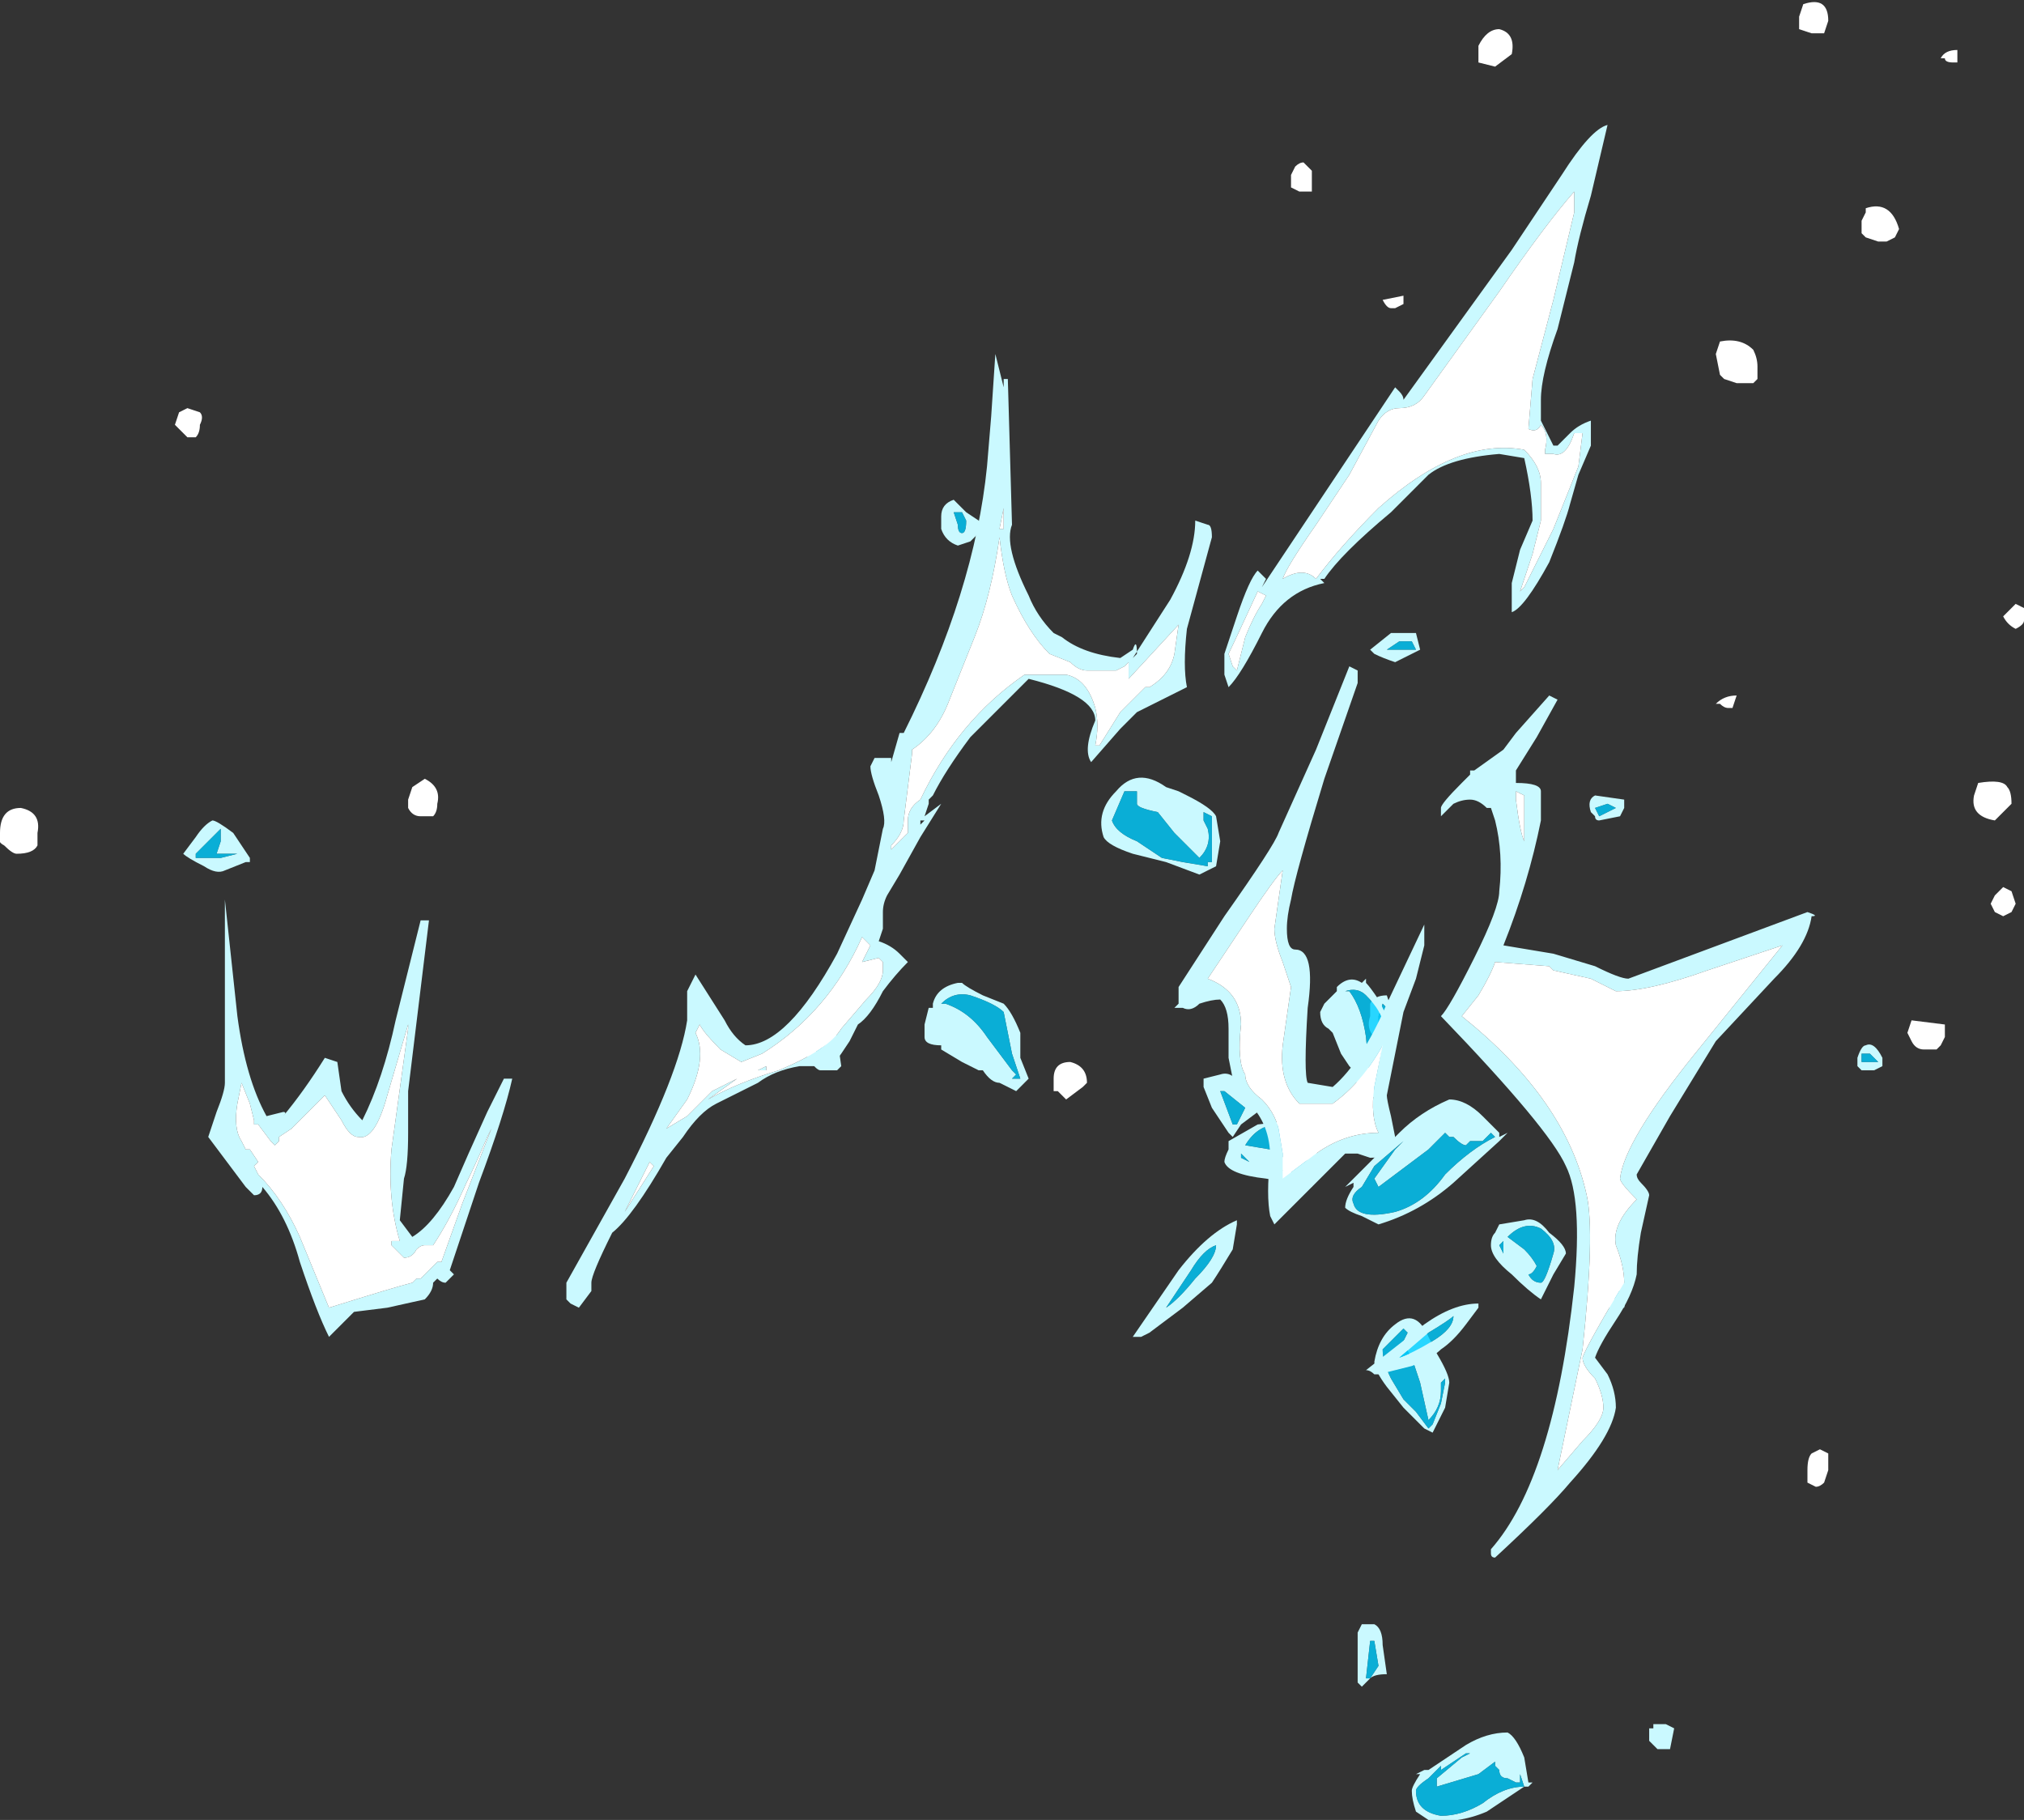 <?xml version="1.0" encoding="UTF-8" standalone="no"?>
<svg xmlns:ffdec="https://www.free-decompiler.com/flash" xmlns:xlink="http://www.w3.org/1999/xlink" ffdec:objectType="shape" height="21.85px" width="24.3px" xmlns="http://www.w3.org/2000/svg">
  <rect width="100%" height="100%" fill="#333333" stroke="none"/>
  <g transform="matrix(1.0, 0.0, 0.0, 1.0, 5.95, 26.25)">
    <path d="M13.55 -16.55 L13.5 -16.45 13.25 -16.4 Q13.2 -16.4 13.2 -16.45 L13.15 -16.5 Q13.1 -16.65 13.2 -16.7 L13.55 -16.65 13.55 -16.55 M13.35 -16.5 L13.45 -16.55 13.35 -16.6 13.2 -16.55 13.25 -16.45 13.35 -16.5 M5.4 -14.2 Q5.7 -14.1 5.9 -13.8 L6.2 -13.4 6.25 -13.35 6.2 -13.3 6.3 -13.3 6.2 -13.6 6.1 -14.1 Q6.0 -14.2 5.7 -14.3 5.5 -14.35 5.35 -14.2 L5.4 -14.2 M5.6 -14.45 Q5.65 -14.4 5.85 -14.3 L6.1 -14.2 Q6.2 -14.1 6.3 -13.85 L6.3 -13.55 6.4 -13.3 Q6.35 -13.25 6.25 -13.15 L6.05 -13.25 Q5.95 -13.25 5.85 -13.4 L5.8 -13.4 5.6 -13.5 5.35 -13.65 5.35 -13.7 Q5.15 -13.7 5.15 -13.8 L5.15 -13.95 5.2 -14.15 5.25 -14.15 5.25 -14.2 Q5.3 -14.4 5.55 -14.45 L5.6 -14.45 M10.7 -14.15 L10.65 -14.2 10.6 -14.05 Q10.6 -13.95 10.6 -13.9 10.65 -13.9 10.7 -14.0 L10.7 -14.15 M10.5 -14.2 Q10.55 -14.3 10.7 -14.3 L10.75 -14.15 10.8 -13.95 Q10.75 -13.9 10.7 -13.85 L10.65 -13.8 10.55 -13.8 Q10.45 -13.9 10.5 -14.05 L10.5 -14.2 M9.0 -12.5 L9.3 -12.45 9.55 -12.3 Q9.55 -12.25 9.45 -12.2 9.6 -12.15 9.7 -12.2 9.75 -12.2 9.75 -12.55 9.7 -12.75 9.4 -12.75 9.15 -12.75 9.0 -12.5 M9.6 -12.8 Q9.85 -12.75 9.9 -12.65 L9.85 -12.35 9.8 -12.0 9.25 -12.1 Q8.8 -12.15 8.75 -12.3 8.75 -12.35 8.8 -12.45 L8.8 -12.55 9.15 -12.75 9.6 -12.8 M9.0 -12.35 L8.95 -12.4 8.95 -12.35 9.05 -12.3 9.0 -12.35 M8.9 -11.55 L8.85 -11.25 Q8.7 -11.0 8.6 -10.85 L8.25 -10.55 7.85 -10.25 7.75 -10.2 7.65 -10.2 8.2 -11.0 Q8.55 -11.45 8.9 -11.6 L8.9 -11.55 M8.65 -11.3 Q8.5 -11.25 8.35 -11.0 L8.05 -10.55 Q8.2 -10.65 8.4 -10.9 8.65 -11.15 8.65 -11.3 M11.25 -10.1 L11.3 -10.0 Q11.45 -9.75 11.45 -9.65 L11.4 -9.35 11.25 -9.05 11.15 -9.1 10.9 -9.35 10.7 -9.6 Q10.55 -9.8 10.55 -9.9 10.6 -10.2 10.8 -10.35 11.05 -10.55 11.2 -10.2 L11.25 -10.1 M4.0 -13.75 L4.05 -13.9 Q3.95 -13.9 3.9 -13.8 L3.75 -13.7 3.95 -13.55 4.05 -13.55 4.05 -13.6 3.9 -13.6 3.9 -13.65 4.0 -13.75 M11.0 -9.95 Q10.9 -10.1 10.9 -10.15 L10.95 -10.25 10.9 -10.3 10.65 -10.05 Q10.65 -9.9 10.75 -9.7 L10.9 -9.45 11.05 -9.3 11.2 -9.1 11.25 -9.15 11.35 -9.4 11.4 -9.65 11.4 -9.7 11.35 -9.65 11.35 -9.55 Q11.35 -9.35 11.2 -9.2 L11.1 -9.65 11.0 -9.95 M4.0 -14.05 L4.1 -13.8 4.15 -13.45 4.1 -13.4 3.9 -13.4 Q3.85 -13.4 3.75 -13.55 3.65 -13.7 3.7 -13.75 L3.8 -13.9 Q3.9 -14.0 4.0 -14.05 M10.55 -6.55 L10.5 -6.55 10.45 -6.1 10.5 -6.1 10.6 -6.25 10.55 -6.55 M10.35 -6.65 L10.4 -6.75 10.55 -6.75 Q10.65 -6.7 10.65 -6.5 L10.7 -6.15 Q10.55 -6.15 10.5 -6.1 L10.4 -6.0 10.35 -6.05 10.35 -6.65 M11.35 -5.0 L11.35 -5.05 11.2 -4.9 Q11.05 -4.8 11.05 -4.75 11.05 -4.5 11.35 -4.45 11.6 -4.45 11.85 -4.6 12.1 -4.8 12.35 -4.8 L12.3 -4.95 12.3 -4.85 12.25 -4.85 12.15 -4.9 Q12.05 -4.9 12.05 -5.0 L12.0 -5.05 12.0 -5.1 11.8 -4.95 11.3 -4.8 11.3 -4.9 11.6 -5.15 11.7 -5.2 11.65 -5.2 11.35 -5.0 M11.1 -4.95 L11.05 -4.95 11.15 -5.0 11.2 -5.0 11.65 -5.3 Q11.9 -5.45 12.15 -5.45 12.25 -5.4 12.35 -5.15 L12.4 -4.85 12.45 -4.85 12.4 -4.8 12.35 -4.8 11.9 -4.5 Q11.55 -4.35 11.2 -4.4 L11.05 -4.5 Q11.0 -4.65 11.0 -4.75 11.0 -4.8 11.1 -4.95 M13.3 -10.75 L13.35 -10.7 13.45 -10.65 13.55 -10.65 13.55 -10.75 13.3 -10.75 M13.9 -5.5 Q13.9 -5.6 13.9 -5.55 L14.05 -5.55 14.15 -5.5 14.1 -5.25 13.95 -5.25 13.85 -5.35 13.85 -5.5 13.9 -5.5 M13.2 -10.8 L13.25 -10.85 13.4 -10.9 Q13.5 -10.9 13.6 -10.8 L13.55 -10.55 13.35 -10.55 Q13.25 -10.65 13.2 -10.8" fill="#caf9ff" fill-rule="evenodd" stroke="none"/>
    <path d="M5.4 -14.2 L5.35 -14.2 Q5.5 -14.35 5.7 -14.3 6.0 -14.2 6.1 -14.1 L6.2 -13.6 6.3 -13.3 6.2 -13.3 6.25 -13.35 6.2 -13.4 5.9 -13.8 Q5.7 -14.1 5.4 -14.2 M13.35 -16.5 L13.25 -16.45 13.2 -16.55 13.35 -16.6 13.45 -16.55 13.35 -16.5 M10.7 -14.15 L10.7 -14.0 Q10.65 -13.9 10.6 -13.9 10.6 -13.95 10.6 -14.05 L10.65 -14.2 10.7 -14.15 M9.0 -12.5 Q9.15 -12.75 9.4 -12.75 9.7 -12.75 9.75 -12.55 9.75 -12.2 9.7 -12.2 9.6 -12.15 9.45 -12.2 9.55 -12.25 9.55 -12.3 L9.3 -12.45 9.0 -12.5 M9.0 -12.35 L9.05 -12.3 8.95 -12.35 8.95 -12.4 9.0 -12.35 M8.65 -11.3 Q8.65 -11.15 8.4 -10.9 8.2 -10.65 8.05 -10.55 L8.35 -11.0 Q8.5 -11.25 8.65 -11.3 M11.0 -9.95 L11.1 -9.65 11.2 -9.2 Q11.35 -9.35 11.35 -9.55 L11.35 -9.65 11.4 -9.7 11.4 -9.65 11.35 -9.4 11.25 -9.15 11.2 -9.1 11.05 -9.3 10.9 -9.45 10.75 -9.7 Q10.65 -9.9 10.65 -10.05 L10.9 -10.3 10.95 -10.25 10.9 -10.15 Q10.9 -10.1 11.0 -9.95 M4.0 -13.75 L3.9 -13.65 3.9 -13.6 4.05 -13.6 4.05 -13.55 3.95 -13.55 3.75 -13.7 3.9 -13.8 Q3.95 -13.9 4.05 -13.9 L4.0 -13.75 M10.55 -6.55 L10.6 -6.25 10.5 -6.1 10.45 -6.1 10.5 -6.55 10.55 -6.55 M11.35 -5.0 L11.65 -5.2 11.7 -5.2 11.6 -5.15 11.3 -4.9 11.3 -4.8 11.8 -4.95 12.0 -5.1 12.0 -5.05 12.05 -5.0 Q12.05 -4.9 12.15 -4.9 L12.25 -4.85 12.3 -4.85 12.3 -4.95 12.35 -4.8 Q12.1 -4.8 11.85 -4.6 11.6 -4.45 11.35 -4.45 11.05 -4.5 11.05 -4.75 11.05 -4.8 11.2 -4.9 L11.35 -5.05 11.35 -5.0 M13.3 -10.75 L13.55 -10.75 13.55 -10.65 13.45 -10.65 13.35 -10.7 13.3 -10.75" fill="#00cdff" fill-opacity="0.8" fill-rule="evenodd" stroke="none"/>
    <path d="M14.0 -14.15 L14.15 -14.15 14.2 -13.95 13.95 -13.85 13.85 -13.85 13.8 -13.95 13.75 -14.0 Q13.75 -14.1 13.8 -14.1 L14.0 -14.15 M5.6 -20.1 L5.5 -20.1 5.55 -19.95 Q5.55 -19.85 5.6 -19.85 5.65 -19.85 5.65 -20.0 L5.6 -20.1 M5.5 -20.25 L5.65 -20.1 5.8 -20.0 Q5.85 -19.9 5.8 -19.85 L5.7 -19.75 5.55 -19.7 Q5.4 -19.75 5.35 -19.9 5.35 -20.0 5.35 -20.05 5.35 -20.2 5.5 -20.25 M10.7 -18.45 L11.05 -18.45 11.0 -18.55 10.85 -18.55 10.7 -18.45 M10.55 -18.4 L10.5 -18.45 10.75 -18.65 11.05 -18.65 11.1 -18.45 10.8 -18.3 Q10.65 -18.35 10.55 -18.4 M7.4 -16.4 Q7.45 -16.25 7.7 -16.15 L8.0 -15.95 8.25 -15.9 8.55 -15.85 8.55 -15.9 8.6 -15.9 Q8.6 -16.0 8.6 -16.2 L8.6 -16.45 8.5 -16.5 8.5 -16.4 8.55 -16.3 Q8.6 -16.1 8.45 -15.95 L8.15 -16.25 7.95 -16.5 Q7.7 -16.55 7.7 -16.6 L7.7 -16.75 7.55 -16.75 7.4 -16.4 M7.65 -16.0 Q7.35 -16.1 7.3 -16.2 7.2 -16.5 7.45 -16.75 7.7 -17.05 8.05 -16.8 L8.2 -16.75 8.3 -16.7 Q8.6 -16.55 8.65 -16.45 L8.7 -16.15 8.65 -15.85 8.45 -15.75 8.05 -15.9 Q7.85 -15.95 7.65 -16.0 M10.1 -14.35 L10.1 -14.4 Q10.25 -14.55 10.4 -14.45 L10.45 -14.5 10.45 -14.45 Q10.5 -14.4 10.6 -14.25 L10.7 -14.05 Q10.75 -13.95 10.7 -13.7 L10.6 -13.1 10.45 -13.05 10.4 -13.2 Q10.3 -13.25 10.3 -13.4 L10.25 -13.45 10.15 -13.6 10.05 -13.85 10.0 -13.9 Q9.9 -13.95 9.9 -14.1 L9.95 -14.2 10.1 -14.35 M10.2 -14.35 L10.25 -14.35 Q10.4 -14.15 10.45 -13.8 L10.5 -13.25 10.5 -13.15 10.55 -13.15 10.65 -13.75 10.65 -13.95 Q10.65 -14.1 10.45 -14.3 10.35 -14.4 10.2 -14.35 M11.5 -12.6 L11.45 -12.6 11.4 -12.65 11.2 -12.45 10.6 -12.0 10.55 -12.1 10.8 -12.45 10.9 -12.55 10.55 -12.25 10.4 -12.0 Q10.25 -11.9 10.3 -11.8 10.35 -11.6 10.8 -11.7 11.15 -11.8 11.4 -12.15 11.7 -12.45 12.0 -12.6 L11.95 -12.65 11.85 -12.55 11.7 -12.55 11.65 -12.5 Q11.6 -12.5 11.5 -12.6 M10.85 -12.65 Q11.1 -12.9 11.45 -13.05 11.65 -13.05 11.85 -12.85 L12.05 -12.65 12.05 -12.6 12.15 -12.65 12.05 -12.55 11.5 -12.05 Q11.1 -11.7 10.6 -11.55 L10.4 -11.65 Q10.25 -11.7 10.2 -11.75 10.2 -11.85 10.3 -12.0 L10.3 -12.05 10.2 -12.0 10.85 -12.65 M8.75 -13.15 L8.7 -13.15 8.85 -12.75 8.9 -12.75 9.0 -12.95 8.75 -13.15 M8.95 -12.75 L8.85 -12.6 8.8 -12.65 8.6 -12.95 8.5 -13.2 8.5 -13.3 8.7 -13.35 Q8.85 -13.4 8.95 -13.2 L9.15 -12.9 8.95 -12.75 M11.0 -9.85 L10.6 -9.75 10.55 -9.75 Q10.5 -9.8 10.45 -9.8 L11.15 -10.35 Q11.5 -10.6 11.8 -10.6 L11.8 -10.55 11.65 -10.35 Q11.5 -10.15 11.35 -10.05 11.25 -9.95 11.0 -9.85 M11.5 -10.45 Q11.45 -10.4 11.2 -10.25 L10.85 -9.95 Q11.0 -10.0 11.25 -10.15 11.5 -10.3 11.5 -10.45 M16.65 -13.45 L16.55 -13.4 16.4 -13.4 16.35 -13.45 16.35 -13.55 Q16.4 -13.7 16.45 -13.7 16.55 -13.75 16.65 -13.55 L16.65 -13.45 M16.5 -13.6 L16.4 -13.6 16.4 -13.5 16.6 -13.5 16.5 -13.6 M11.95 -11.3 Q11.95 -11.4 12.0 -11.45 L12.05 -11.55 12.35 -11.6 Q12.5 -11.65 12.65 -11.45 12.85 -11.3 12.85 -11.2 L12.7 -10.95 12.55 -10.65 Q12.4 -10.75 12.2 -10.95 11.95 -11.15 11.95 -11.3 M12.05 -11.3 L12.1 -11.2 12.1 -11.35 12.05 -11.3 M12.4 -10.95 Q12.45 -10.85 12.55 -10.85 12.6 -10.85 12.7 -11.2 12.75 -11.35 12.55 -11.5 12.35 -11.6 12.15 -11.4 L12.35 -11.25 Q12.45 -11.15 12.5 -11.05 12.45 -10.95 12.4 -10.95 M-3.35 -16.0 L-3.3 -16.15 -3.3 -16.3 -3.6 -16.0 -3.6 -15.95 -3.3 -15.95 -3.1 -16.0 -3.35 -16.0 M-3.15 -16.25 L-2.95 -15.95 -2.95 -15.9 -3.0 -15.9 -3.25 -15.8 Q-3.35 -15.75 -3.5 -15.85 -3.7 -15.95 -3.75 -16.0 L-3.6 -16.2 Q-3.5 -16.35 -3.4 -16.4 -3.35 -16.4 -3.15 -16.25" fill="#caf9ff" fill-rule="evenodd" stroke="none"/>
    <path d="M5.6 -20.1 L5.65 -20.0 Q5.65 -19.85 5.6 -19.85 5.55 -19.85 5.55 -19.95 L5.5 -20.1 5.6 -20.1 M10.7 -18.45 L10.85 -18.55 11.0 -18.55 11.05 -18.45 10.7 -18.45 M7.4 -16.4 L7.55 -16.75 7.7 -16.75 7.7 -16.6 Q7.7 -16.55 7.95 -16.5 L8.15 -16.25 8.45 -15.95 Q8.6 -16.1 8.55 -16.3 L8.5 -16.4 8.5 -16.5 8.6 -16.45 8.6 -16.2 Q8.6 -16.0 8.6 -15.9 L8.55 -15.9 8.55 -15.85 8.25 -15.9 8.0 -15.95 7.7 -16.15 Q7.45 -16.25 7.4 -16.4 M10.2 -14.35 Q10.35 -14.4 10.45 -14.3 10.65 -14.1 10.65 -13.95 L10.65 -13.75 10.55 -13.15 10.5 -13.15 10.5 -13.25 10.45 -13.8 Q10.4 -14.15 10.25 -14.35 L10.2 -14.35 M11.5 -12.6 Q11.6 -12.5 11.65 -12.5 L11.7 -12.55 11.85 -12.55 11.95 -12.65 12.0 -12.6 Q11.7 -12.45 11.4 -12.15 11.15 -11.8 10.8 -11.7 10.35 -11.6 10.3 -11.8 10.25 -11.9 10.4 -12.0 L10.55 -12.25 10.9 -12.55 10.8 -12.45 10.55 -12.1 10.6 -12.0 11.2 -12.45 11.4 -12.65 11.45 -12.6 11.5 -12.6 M8.75 -13.15 L9.0 -12.95 8.9 -12.75 8.85 -12.75 8.7 -13.15 8.75 -13.15 M11.5 -10.45 Q11.5 -10.3 11.25 -10.15 11.0 -10.0 10.85 -9.95 L11.2 -10.25 Q11.45 -10.4 11.5 -10.45 M16.5 -13.6 L16.6 -13.5 16.4 -13.5 16.4 -13.6 16.5 -13.6 M12.4 -10.95 Q12.45 -10.95 12.5 -11.05 12.45 -11.15 12.35 -11.25 L12.15 -11.4 Q12.35 -11.6 12.55 -11.5 12.75 -11.35 12.7 -11.2 12.6 -10.85 12.55 -10.85 12.45 -10.85 12.4 -10.95 M12.05 -11.3 L12.1 -11.35 12.1 -11.2 12.05 -11.3 M-3.35 -16.0 L-3.1 -16.0 -3.3 -15.95 -3.6 -15.95 -3.6 -16.0 -3.3 -16.3 -3.3 -16.15 -3.35 -16.0" fill="#00cdff" fill-opacity="0.8" fill-rule="evenodd" stroke="none"/>
    <path d="M12.95 -23.95 Q12.6 -23.55 12.05 -22.75 L11.15 -21.5 Q11.05 -21.35 10.85 -21.35 10.7 -21.35 10.6 -21.2 L10.25 -20.55 9.85 -19.95 Q9.5 -19.45 9.45 -19.3 9.7 -19.45 9.85 -19.3 10.15 -19.7 10.6 -20.15 11.55 -21.0 12.35 -20.85 12.55 -20.65 12.55 -20.45 L12.55 -20.0 12.45 -19.6 12.3 -19.15 12.35 -19.2 12.7 -19.9 13.0 -20.65 13.05 -21.05 12.95 -21.05 Q12.85 -20.75 12.7 -20.8 L12.6 -20.8 12.6 -20.85 Q12.65 -21.05 12.55 -21.15 12.5 -21.05 12.4 -21.1 L12.45 -21.7 12.7 -22.65 12.95 -23.7 12.95 -23.95 M12.2 -23.25 L12.8 -24.15 Q13.15 -24.7 13.35 -24.75 L13.15 -23.9 Q13.0 -23.4 12.95 -23.1 L12.75 -22.3 Q12.55 -21.75 12.55 -21.45 12.55 -21.3 12.55 -21.2 L12.7 -20.9 12.75 -20.9 12.9 -21.05 Q13.0 -21.15 13.15 -21.2 L13.15 -20.9 13.0 -20.55 12.9 -20.2 Q12.85 -20.0 12.65 -19.5 12.35 -18.95 12.2 -18.9 L12.2 -19.25 12.3 -19.65 12.45 -20.0 Q12.45 -20.3 12.35 -20.75 L12.05 -20.8 Q11.45 -20.75 11.2 -20.55 L10.75 -20.1 Q10.15 -19.6 9.95 -19.3 L9.9 -19.3 9.95 -19.25 Q9.45 -19.15 9.2 -18.65 8.95 -18.15 8.8 -18.0 L8.75 -18.15 Q8.75 -18.25 8.75 -18.4 L8.9 -18.85 Q9.05 -19.3 9.15 -19.4 L9.25 -19.3 9.2 -19.2 10.8 -21.6 10.85 -21.55 Q10.9 -21.5 10.9 -21.45 L12.2 -23.25 M12.65 -17.9 L12.75 -17.85 12.5 -17.4 12.25 -17.0 12.25 -16.85 Q12.55 -16.85 12.55 -16.75 L12.55 -16.4 Q12.4 -15.65 12.1 -14.9 L12.7 -14.8 13.2 -14.65 Q13.5 -14.5 13.6 -14.5 L15.75 -15.3 Q15.9 -15.25 15.8 -15.25 15.75 -14.9 15.35 -14.5 L14.65 -13.75 14.1 -12.85 13.7 -12.15 Q13.7 -12.1 13.75 -12.05 13.85 -11.95 13.85 -11.9 L13.75 -11.45 Q13.7 -11.15 13.7 -10.95 13.65 -10.7 13.45 -10.4 13.25 -10.1 13.2 -9.95 L13.35 -9.75 Q13.45 -9.55 13.45 -9.35 13.4 -9.0 12.9 -8.45 12.65 -8.15 12.0 -7.55 11.95 -7.55 11.95 -7.6 L11.95 -7.65 Q12.7 -8.5 12.95 -10.8 13.05 -11.85 12.85 -12.25 12.65 -12.7 11.35 -14.05 11.45 -14.15 11.75 -14.75 12.05 -15.35 12.05 -15.55 12.1 -16.0 12.0 -16.4 L11.95 -16.55 11.9 -16.55 Q11.8 -16.65 11.7 -16.65 11.6 -16.65 11.5 -16.6 L11.35 -16.45 11.35 -16.55 Q11.35 -16.6 11.6 -16.85 L11.7 -16.95 11.7 -17.0 11.75 -17.0 12.1 -17.25 12.25 -17.45 12.65 -17.9 M12.65 -14.65 L12.0 -14.7 Q11.95 -14.55 11.8 -14.3 L11.6 -14.05 Q12.85 -13.05 13.1 -11.9 13.2 -11.45 13.05 -10.05 L12.75 -8.6 13.05 -8.95 Q13.3 -9.2 13.3 -9.35 13.3 -9.5 13.2 -9.7 13.05 -9.85 13.05 -9.95 13.1 -10.1 13.55 -10.85 13.55 -11.05 13.45 -11.3 13.4 -11.55 13.7 -11.85 13.5 -12.05 13.5 -12.1 13.55 -12.55 14.4 -13.6 L15.45 -14.9 14.55 -14.6 Q13.85 -14.35 13.45 -14.35 L13.15 -14.5 12.7 -14.6 12.65 -14.65 M12.25 -16.75 L12.25 -16.65 Q12.3 -16.25 12.35 -16.15 L12.35 -16.7 12.25 -16.75 M6.0 -22.0 L6.1 -21.6 6.1 -21.7 6.15 -21.7 6.2 -19.95 Q6.1 -19.7 6.4 -19.1 6.5 -18.85 6.7 -18.65 L6.8 -18.6 Q7.05 -18.4 7.5 -18.35 L7.65 -18.45 Q7.7 -18.6 7.7 -18.4 L7.65 -18.35 8.1 -19.05 Q8.4 -19.6 8.4 -20.0 L8.55 -19.95 Q8.6 -19.95 8.6 -19.8 L8.3 -18.7 Q8.25 -18.25 8.3 -18.0 L7.7 -17.7 7.5 -17.5 7.15 -17.1 Q7.05 -17.25 7.2 -17.6 7.2 -17.9 6.4 -18.1 6.1 -17.8 5.7 -17.4 5.4 -17.0 5.25 -16.7 L5.2 -16.65 5.2 -16.6 5.15 -16.45 5.35 -16.6 5.1 -16.2 4.85 -15.75 4.7 -15.5 Q4.65 -15.4 4.65 -15.3 L4.65 -15.1 4.6 -14.95 Q4.75 -14.9 4.85 -14.8 L4.95 -14.7 Q4.8 -14.55 4.65 -14.35 4.5 -14.05 4.35 -13.95 L4.25 -13.75 4.15 -13.6 Q4.05 -13.45 3.9 -13.45 L3.65 -13.45 Q3.35 -13.4 3.15 -13.25 L2.65 -13.0 Q2.45 -12.9 2.25 -12.6 L2.05 -12.35 Q1.65 -11.65 1.4 -11.45 1.15 -10.95 1.15 -10.85 L1.15 -10.75 1.0 -10.55 0.9 -10.6 0.85 -10.65 0.85 -10.85 1.55 -12.1 Q2.2 -13.35 2.3 -14.0 L2.3 -14.35 2.4 -14.55 2.75 -14.0 Q2.85 -13.8 3.0 -13.7 3.5 -13.7 4.1 -14.8 L4.4 -15.45 4.55 -15.8 4.65 -16.3 Q4.7 -16.4 4.6 -16.7 4.5 -16.95 4.5 -17.05 L4.55 -17.15 4.75 -17.15 4.75 -17.1 4.85 -17.45 4.9 -17.45 Q5.75 -19.15 5.9 -20.65 L5.95 -21.25 6.0 -22.0 M5.75 -18.6 L5.45 -17.85 Q5.3 -17.45 5.0 -17.25 L5.0 -17.2 4.9 -16.4 Q4.9 -16.25 4.75 -16.1 L4.75 -16.05 4.95 -16.25 4.95 -16.4 Q4.95 -16.55 5.1 -16.65 5.55 -17.6 6.35 -18.15 L6.85 -18.15 Q7.1 -18.1 7.2 -17.75 7.25 -17.55 7.2 -17.3 L7.25 -17.3 7.5 -17.7 7.8 -18.0 7.85 -18.0 Q8.1 -18.15 8.15 -18.4 L8.2 -18.75 7.6 -18.1 7.6 -18.3 7.55 -18.25 7.45 -18.2 7.1 -18.2 Q7.0 -18.2 6.9 -18.3 L6.65 -18.4 Q6.4 -18.65 6.2 -19.1 6.1 -19.35 6.05 -19.8 5.95 -19.1 5.75 -18.6 M5.1 -16.35 L5.15 -16.4 5.1 -16.4 5.1 -16.35 M9.0 -18.6 Q9.1 -18.85 9.2 -19.0 L9.25 -19.1 9.15 -19.15 Q8.85 -18.5 8.8 -18.4 L8.85 -18.25 8.9 -18.2 9.0 -18.6 M4.65 -14.6 L4.65 -14.7 4.6 -14.75 4.4 -14.7 4.5 -14.9 4.4 -15.0 Q4.0 -14.1 3.2 -13.6 L2.95 -13.5 2.7 -13.65 Q2.5 -13.85 2.45 -13.95 L2.4 -13.85 Q2.55 -13.55 2.3 -13.05 L2.05 -12.7 2.3 -12.85 2.6 -13.15 2.9 -13.3 2.55 -13.05 Q2.9 -13.25 3.4 -13.4 4.0 -13.65 4.15 -13.9 L4.45 -14.25 Q4.65 -14.45 4.65 -14.6 M10.25 -18.25 L10.35 -18.2 10.35 -18.05 9.95 -16.9 Q9.6 -15.75 9.55 -15.45 9.5 -15.25 9.5 -15.1 9.5 -14.85 9.6 -14.85 9.85 -14.85 9.75 -14.15 9.7 -13.35 9.75 -13.25 L10.05 -13.2 Q10.4 -13.5 10.7 -14.2 L11.15 -15.15 11.15 -14.9 11.05 -14.5 10.9 -14.1 10.7 -13.1 Q10.7 -13.05 10.75 -12.85 L10.8 -12.6 10.75 -12.45 Q10.7 -12.35 10.5 -12.35 L10.35 -12.4 10.2 -12.4 9.35 -11.55 9.3 -11.65 Q9.25 -11.9 9.3 -12.35 9.3 -12.75 9.05 -13.0 8.9 -13.15 8.85 -13.3 L8.8 -13.55 8.8 -13.9 Q8.8 -14.15 8.7 -14.25 8.6 -14.25 8.45 -14.2 8.35 -14.1 8.25 -14.15 L8.15 -14.15 8.2 -14.2 8.2 -14.4 8.75 -15.25 Q9.35 -16.1 9.4 -16.25 L9.85 -17.25 10.25 -18.25 M9.35 -15.1 L9.45 -15.8 Q9.35 -15.7 9.05 -15.25 8.75 -14.8 8.55 -14.5 8.95 -14.35 8.95 -13.95 8.9 -13.5 9.0 -13.35 9.0 -13.2 9.2 -13.05 9.35 -12.9 9.4 -12.7 L9.45 -12.4 9.45 -12.1 9.85 -12.4 Q10.2 -12.65 10.6 -12.65 10.5 -12.85 10.55 -13.2 L10.65 -13.7 Q10.4 -13.25 10.05 -13.0 L9.65 -13.0 Q9.4 -13.25 9.45 -13.7 L9.55 -14.4 9.45 -14.7 Q9.35 -14.95 9.35 -15.1 M6.05 -19.9 L6.1 -19.9 6.1 -20.15 6.05 -19.9 M3.15 -13.4 L3.25 -13.45 3.25 -13.4 3.15 -13.4 M0.1 -13.3 L0.2 -13.3 Q0.1 -12.85 -0.2 -12.05 L-0.55 -11.0 -0.5 -10.95 -0.6 -10.85 Q-0.65 -10.85 -0.7 -10.9 L-0.75 -10.85 Q-0.75 -10.75 -0.85 -10.65 L-1.3 -10.55 -1.7 -10.5 -2.0 -10.2 Q-2.15 -10.5 -2.35 -11.1 -2.5 -11.65 -2.8 -12.0 -2.8 -11.9 -2.9 -11.9 L-3.0 -12.0 -3.45 -12.6 -3.35 -12.9 Q-3.25 -13.15 -3.25 -13.25 L-3.25 -14.4 Q-3.25 -14.6 -3.25 -15.15 L-3.25 -15.45 -3.1 -14.05 Q-3.0 -13.3 -2.75 -12.85 L-2.55 -12.9 Q-2.5 -12.9 -2.55 -12.85 -2.3 -13.15 -2.05 -13.55 L-1.9 -13.5 -1.85 -13.15 Q-1.75 -12.95 -1.6 -12.8 -1.35 -13.3 -1.2 -14.0 L-0.9 -15.2 -0.8 -15.2 -1.05 -13.15 -1.05 -12.65 Q-1.05 -12.25 -1.1 -12.1 L-1.15 -11.6 -1.0 -11.4 Q-0.75 -11.55 -0.5 -12.0 -0.35 -12.35 -0.1 -12.9 L0.1 -13.3 M1.55 -11.7 L1.9 -12.25 1.85 -12.3 1.55 -11.7 M-1.05 -13.95 L-1.3 -13.1 Q-1.45 -12.55 -1.65 -12.6 -1.75 -12.6 -1.85 -12.8 L-2.05 -13.1 -2.45 -12.7 -2.6 -12.6 -2.6 -12.55 -2.65 -12.5 -2.7 -12.55 -2.85 -12.75 -2.9 -12.75 -2.9 -12.8 -2.95 -13.0 -3.05 -13.25 -3.1 -13.0 Q-3.15 -12.7 -3.05 -12.55 L-3.0 -12.45 -2.95 -12.45 -2.85 -12.3 -2.9 -12.25 -2.85 -12.15 Q-2.55 -11.85 -2.35 -11.4 L-2.0 -10.55 Q-1.2 -10.8 -1.0 -10.85 L-0.95 -10.9 -0.9 -10.9 -0.7 -11.1 -0.65 -11.1 -0.4 -11.8 -0.05 -12.7 -0.1 -12.6 Q-0.25 -12.25 -0.35 -12.05 -0.55 -11.6 -0.75 -11.3 L-0.85 -11.3 Q-0.9 -11.3 -0.95 -11.25 -1.0 -11.15 -1.1 -11.15 -1.15 -11.2 -1.25 -11.3 L-1.25 -11.35 -1.15 -11.35 Q-1.3 -11.85 -1.25 -12.45 L-1.05 -13.9 -1.05 -13.95" fill="#caf9ff" fill-rule="evenodd" stroke="none"/>
    <path d="M12.05 -25.9 Q12.25 -25.85 12.2 -25.6 L12.0 -25.45 11.8 -25.5 11.8 -25.7 Q11.9 -25.9 12.05 -25.9 M15.65 -25.9 L15.65 -26.05 15.7 -26.2 Q16.0 -26.3 16.0 -26.0 L15.95 -25.85 15.8 -25.85 15.65 -25.9 M17.55 -25.65 L17.55 -25.5 17.5 -25.5 Q17.4 -25.5 17.4 -25.55 L17.35 -25.55 Q17.4 -25.65 17.55 -25.65 M12.95 -23.95 L12.95 -23.7 12.7 -22.65 12.45 -21.7 12.4 -21.1 Q12.5 -21.05 12.55 -21.15 12.65 -21.05 12.6 -20.85 L12.6 -20.8 12.7 -20.8 Q12.85 -20.75 12.95 -21.05 L13.05 -21.05 13.0 -20.65 12.7 -19.9 12.35 -19.2 12.3 -19.15 12.45 -19.6 12.55 -20.0 12.55 -20.45 Q12.55 -20.65 12.35 -20.85 11.55 -21.0 10.6 -20.15 10.15 -19.7 9.85 -19.3 9.7 -19.45 9.45 -19.3 9.5 -19.45 9.85 -19.95 L10.25 -20.55 10.6 -21.2 Q10.7 -21.35 10.85 -21.35 11.05 -21.35 11.15 -21.5 L12.05 -22.75 Q12.6 -23.55 12.95 -23.95 M14.7 -17.8 L14.65 -17.8 Q14.75 -17.9 14.9 -17.9 L14.85 -17.75 14.8 -17.75 Q14.75 -17.75 14.7 -17.8 M15.15 -21.85 L15.15 -21.7 15.1 -21.65 14.9 -21.65 14.75 -21.7 14.7 -21.75 14.65 -22.0 14.7 -22.15 Q14.95 -22.2 15.1 -22.05 15.15 -21.95 15.15 -21.85 M16.45 -23.7 L16.45 -23.75 Q16.75 -23.85 16.85 -23.5 L16.8 -23.4 16.7 -23.35 16.6 -23.35 16.45 -23.4 16.4 -23.45 16.4 -23.6 16.45 -23.7 M12.25 -16.75 L12.35 -16.7 12.35 -16.15 Q12.3 -16.25 12.25 -16.65 L12.25 -16.75 M12.65 -14.65 L12.7 -14.6 13.15 -14.5 13.45 -14.35 Q13.85 -14.35 14.55 -14.6 L15.45 -14.9 14.4 -13.6 Q13.55 -12.55 13.5 -12.1 13.5 -12.05 13.7 -11.85 13.4 -11.55 13.45 -11.3 13.55 -11.05 13.55 -10.85 13.1 -10.1 13.05 -9.95 13.05 -9.85 13.2 -9.7 13.3 -9.5 13.3 -9.35 13.3 -9.2 13.05 -8.95 L12.75 -8.6 13.05 -10.05 Q13.2 -11.45 13.1 -11.9 12.85 -13.05 11.6 -14.05 L11.8 -14.3 Q11.95 -14.55 12.0 -14.7 L12.65 -14.65 M18.25 -15.4 L18.2 -15.3 18.1 -15.25 18.0 -15.3 17.95 -15.4 18.0 -15.5 Q18.05 -15.55 18.1 -15.6 L18.2 -15.55 18.25 -15.4 M18.2 -16.6 L18.0 -16.4 Q17.7 -16.45 17.75 -16.7 L17.8 -16.85 Q18.1 -16.9 18.15 -16.8 18.2 -16.75 18.2 -16.6 M18.1 -18.85 L18.25 -19.0 18.35 -18.95 18.35 -18.8 Q18.35 -18.75 18.25 -18.7 18.15 -18.75 18.1 -18.85 M10.9 -22.7 L10.9 -22.6 10.8 -22.55 10.75 -22.55 Q10.7 -22.55 10.65 -22.65 L10.9 -22.7 M9.55 -24.15 L9.6 -24.25 Q9.65 -24.3 9.7 -24.3 L9.8 -24.2 9.8 -23.95 9.65 -23.95 9.55 -24.0 9.55 -24.15 M5.75 -18.6 Q5.95 -19.1 6.05 -19.8 6.1 -19.35 6.2 -19.1 6.4 -18.65 6.65 -18.4 L6.9 -18.3 Q7.0 -18.2 7.1 -18.2 L7.45 -18.2 7.55 -18.25 7.6 -18.3 7.6 -18.1 8.2 -18.75 8.15 -18.4 Q8.1 -18.15 7.85 -18.0 L7.8 -18.0 7.5 -17.7 7.25 -17.3 7.2 -17.3 Q7.25 -17.55 7.2 -17.75 7.1 -18.1 6.85 -18.15 L6.35 -18.15 Q5.55 -17.6 5.1 -16.65 4.95 -16.55 4.95 -16.4 L4.95 -16.25 4.75 -16.05 4.75 -16.1 Q4.9 -16.25 4.9 -16.4 L5.0 -17.2 5.0 -17.25 Q5.3 -17.45 5.45 -17.85 L5.75 -18.6 M4.65 -14.6 Q4.65 -14.45 4.45 -14.25 L4.15 -13.9 Q4.0 -13.65 3.4 -13.4 2.9 -13.25 2.55 -13.05 L2.9 -13.3 2.6 -13.15 2.3 -12.85 2.05 -12.7 2.3 -13.05 Q2.55 -13.55 2.4 -13.85 L2.45 -13.95 Q2.5 -13.85 2.7 -13.65 L2.95 -13.5 3.2 -13.6 Q4.0 -14.1 4.4 -15.0 L4.5 -14.9 4.4 -14.7 4.6 -14.75 4.65 -14.7 4.65 -14.6 M9.0 -18.6 L8.9 -18.2 8.85 -18.25 8.8 -18.4 Q8.85 -18.5 9.15 -19.15 L9.25 -19.1 9.2 -19.0 Q9.1 -18.85 9.0 -18.6 M6.05 -19.9 L6.1 -20.15 6.1 -19.9 6.05 -19.9 M9.35 -15.1 Q9.35 -14.95 9.45 -14.7 L9.55 -14.4 9.45 -13.7 Q9.4 -13.25 9.65 -13.0 L10.05 -13.0 Q10.4 -13.25 10.65 -13.7 L10.55 -13.2 Q10.5 -12.85 10.6 -12.65 10.2 -12.65 9.85 -12.4 L9.45 -12.1 9.45 -12.4 9.4 -12.7 Q9.35 -12.9 9.2 -13.05 9.0 -13.2 9.0 -13.35 8.9 -13.5 8.95 -13.95 8.95 -14.35 8.55 -14.5 8.75 -14.8 9.05 -15.25 9.35 -15.7 9.45 -15.8 L9.35 -15.1 M6.7 -13.15 L6.7 -13.3 Q6.7 -13.5 6.9 -13.5 7.1 -13.45 7.1 -13.25 L7.05 -13.2 6.85 -13.05 Q6.8 -13.1 6.75 -13.15 L6.7 -13.15 M3.15 -13.4 L3.25 -13.4 3.25 -13.45 3.15 -13.4 M1.55 -11.7 L1.85 -12.3 1.9 -12.25 1.55 -11.7 M-1.05 -16.65 L-1.0 -16.8 -0.85 -16.9 Q-0.65 -16.8 -0.7 -16.6 -0.7 -16.5 -0.75 -16.45 L-0.9 -16.45 Q-1.0 -16.45 -1.05 -16.55 L-1.05 -16.65 M-5.9 -16.1 Q-6.0 -16.15 -5.95 -16.25 -5.95 -16.55 -5.7 -16.55 -5.45 -16.5 -5.5 -16.25 L-5.5 -16.1 Q-5.55 -16.0 -5.75 -16.0 -5.8 -16.0 -5.9 -16.1 M-3.8 -21.3 L-3.7 -21.35 -3.55 -21.3 Q-3.5 -21.25 -3.55 -21.15 -3.55 -21.05 -3.6 -21.0 L-3.7 -21.0 -3.85 -21.15 -3.8 -21.3 M16.0 -8.8 L16.0 -8.6 15.95 -8.45 Q15.9 -8.4 15.85 -8.4 L15.75 -8.45 Q15.75 -8.5 15.75 -8.6 15.75 -8.75 15.8 -8.8 L15.9 -8.85 16.0 -8.8 M17.4 -13.95 L17.4 -13.8 17.35 -13.7 17.3 -13.65 17.15 -13.65 Q17.05 -13.65 17.0 -13.75 L16.95 -13.85 17.0 -14.0 17.4 -13.95 M-1.05 -13.95 L-1.05 -13.9 -1.25 -12.45 Q-1.3 -11.85 -1.15 -11.35 L-1.25 -11.35 -1.25 -11.3 Q-1.15 -11.2 -1.1 -11.15 -1.0 -11.15 -0.95 -11.25 -0.9 -11.3 -0.85 -11.3 L-0.75 -11.3 Q-0.55 -11.6 -0.35 -12.05 -0.25 -12.25 -0.1 -12.6 L-0.05 -12.7 -0.4 -11.8 -0.65 -11.1 -0.7 -11.1 -0.9 -10.9 -0.95 -10.9 -1.0 -10.85 Q-1.2 -10.8 -2.0 -10.55 L-2.35 -11.4 Q-2.55 -11.85 -2.85 -12.15 L-2.9 -12.25 -2.85 -12.3 -2.95 -12.45 -3.0 -12.45 -3.05 -12.55 Q-3.15 -12.7 -3.1 -13.0 L-3.05 -13.25 -2.95 -13.0 -2.9 -12.8 -2.9 -12.75 -2.85 -12.75 -2.7 -12.55 -2.65 -12.5 -2.6 -12.55 -2.6 -12.6 -2.45 -12.7 -2.05 -13.1 -1.85 -12.8 Q-1.75 -12.6 -1.65 -12.6 -1.45 -12.55 -1.3 -13.1 L-1.05 -13.95" fill="#ffffff" fill-rule="evenodd" stroke="none"/>
  </g>
</svg>
